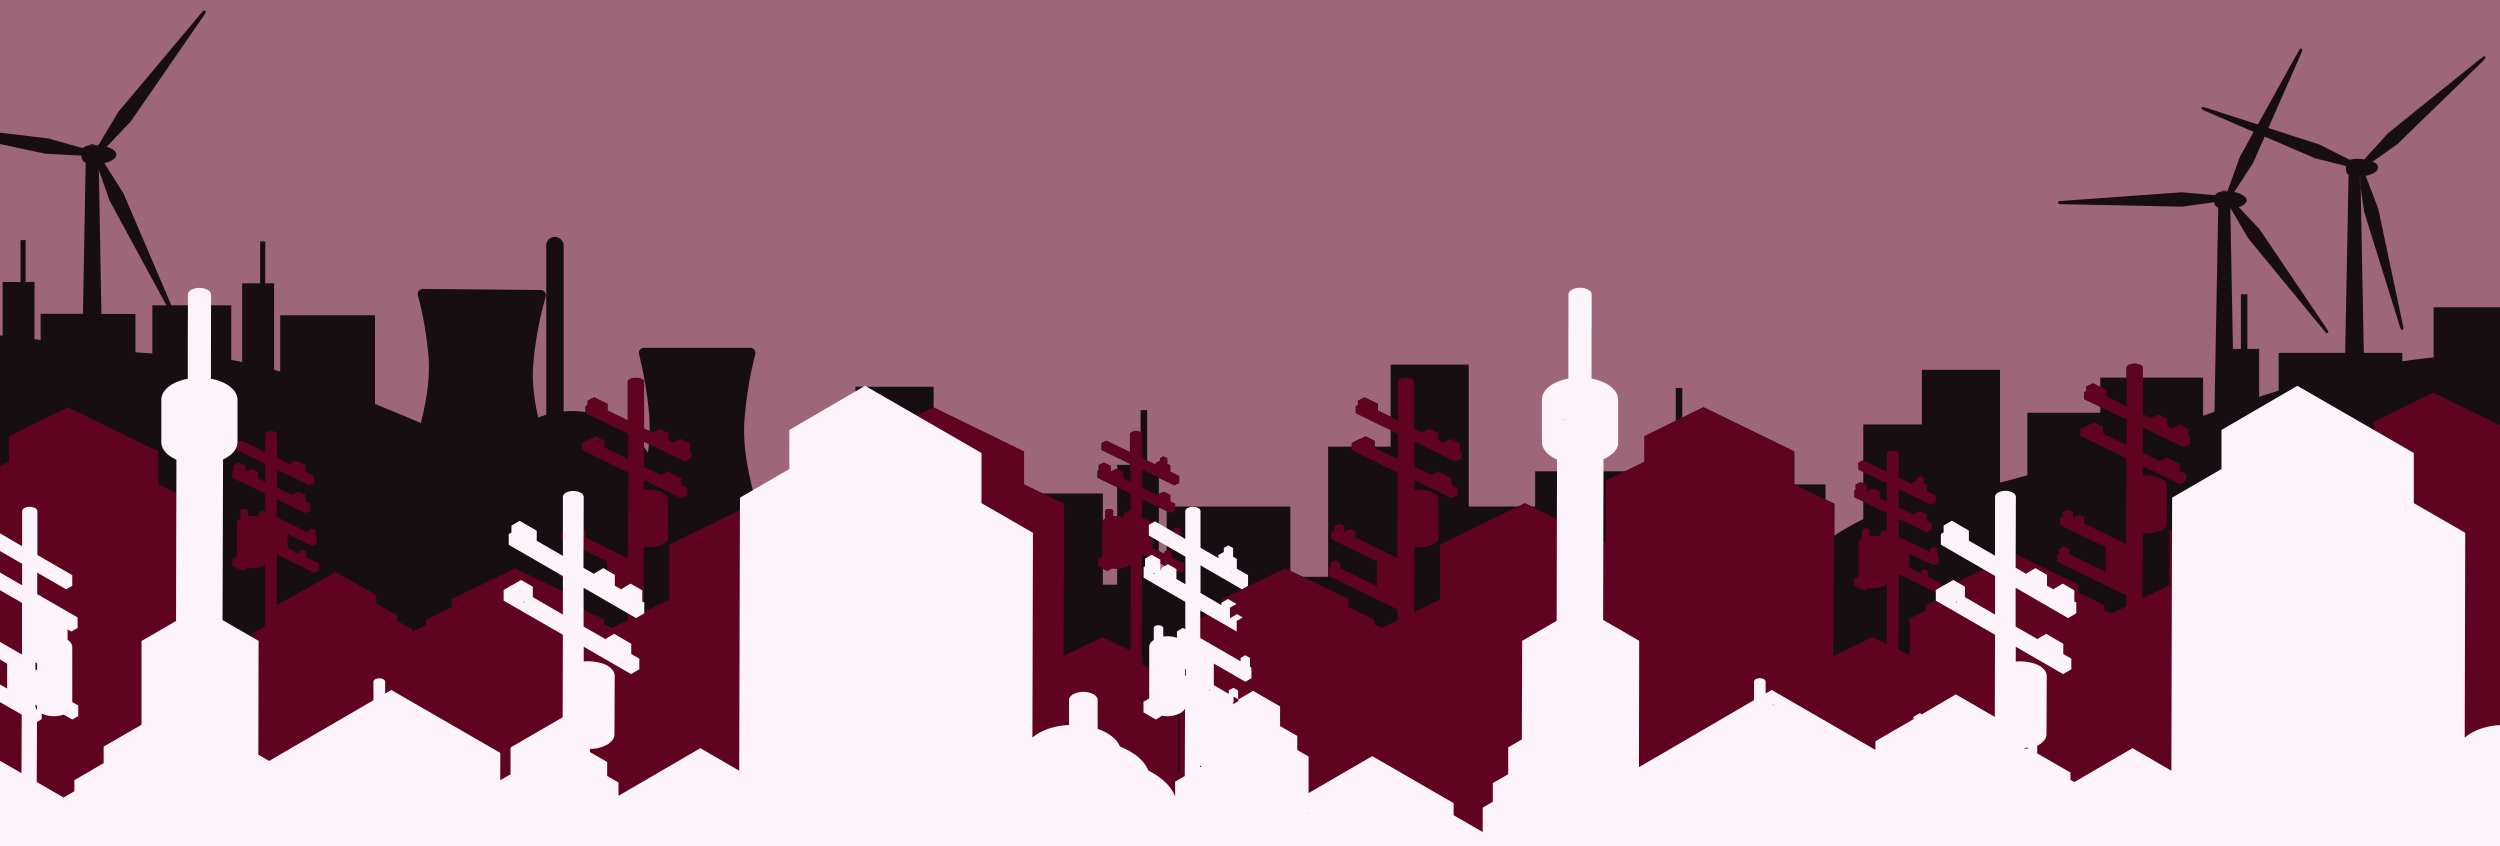 <svg xmlns="http://www.w3.org/2000/svg" viewBox="0 0 1920 650"><defs><style>.cls-1{fill:#9e6679;}.cls-2{fill:#170e11;}.cls-3{fill:#600320;}.cls-4{fill:#4f0b23;}.cls-5{fill:#3d061f;}.cls-6{fill:#fdf3fa;}</style></defs><title>prx-fixed</title><g id="Livello_21" data-name="Livello 21"><rect class="cls-1" x="-396" y="-915" width="2651" height="1830"/></g><g id="Layer_24" data-name="Layer 24"><path class="cls-2" d="M1710.3,147h-.6a21.2,21.2,0,0,0-3.8.2,3.5,3.5,0,0,1,2.3-.9A3.8,3.8,0,0,1,1710.3,147Z"/><path class="cls-2" d="M1710.6,147v.2l-.3-.2Z"/><path class="cls-2" d="M1713.2,160.3h-.3v-.7Z"/><path class="cls-2" d="M1813,144.3l-1.3-8.8h1.1Z"/><path class="cls-2" d="M1813,144.3l-1.3-8.8h1.1Z"/><path class="cls-2" d="M73,111.4h-.7a23.7,23.7,0,0,0-4.1.3,4.1,4.1,0,0,1,2.6-.9A4.3,4.3,0,0,1,73,111.4Z"/><path class="cls-2" d="M1869,236v38.5q-12,1.2-24,3V271h-29.6L1813,144.3l-1.3-8.8h1.1l.2,8.8,2.6,18.2c.1.2.1.4.2.6l27.7,89c.8,2.1,2.6,1.6,2.3-.6l-19.3-91.2c-.1-.2-.1-.4-.2-.6l-9.5-24.7c5.6-1,9.5-3.4,9.5-6.2s-1.6-3.4-4.2-4.6l18.8-13.3.4-.3,66.9-65c1.5-1.7.2-3.1-1.6-1.8L1834,102.3l-.4.4-17.8,19.7a28.5,28.5,0,0,0-5.1-.4,17.2,17.2,0,0,0-6,.8L1782,111.3l-.6-.3-39.3-12.7L1768,39.4c.7-2.1-1-3-2.2-1.1L1734,95.6l-41.2-13.3c-2.2-.6-2.9,1.2-.9,2.2l38.9,16.8-10.2,18.5a1.3,1.3,0,0,0-.3.5l-9.7,26.7h0v.2l-.3-.2h-.6a21.2,21.2,0,0,0-3.8.2h0c-2.7.4-4.1,1.4-4.7,2.7l-25.4-2.2h-.6l-93,6.7c-2.2.3-2.2,2.2.1,2.4l93.2,1.9c.2.1.3,0,.5,0l24.6-3.4a4.5,4.5,0,0,0,3,4.3l-2.9,156.7-8.7,3V290h-79v27h-56v48c-7,2-14,3.8-21,5.6V284h-60v42h-45v72.7a207.5,207.5,0,0,0-29,17.3V372h-95v60h-6V340h-9V298h-5v42h-18v92h-11V362h-79v27h-51V280h-60v63h-48V443H991V389H896v60h-6V357h-9V315h-5v42H858v92H847V379H768v27H717V297H657V444q-31.8-6.9-63.2-15.5c-7.5-25.3-24.6-69.8-22.1-105a292.6,292.6,0,0,1,8.3-51.3,4,4,0,0,0-3.6-5.1h-82a4,4,0,0,0-3.6,5,310,310,0,0,1,7.8,46.8,140.7,140.7,0,0,1-1,28.8,69,69,0,0,0-58.3-32c-2.2,0-4.3.1-6.4.3V188.7a6.3,6.3,0,0,0-2-4.7,6.6,6.6,0,0,0-11.4,4.7V318.5l-6.2,2.2c-3.1-14.1-4.9-28.4-3.7-41.4a271.2,271.2,0,0,1,9.5-51.5,4,4,0,0,0-3.9-5.1l-90.3-.8a3.9,3.9,0,0,0-3.9,5,277.2,277.2,0,0,1,8.1,47c1.3,16-1.5,33.8-5.9,51-11.7-5.1-23.4-9.9-35.2-14.6V242.1H215.2v43.2l-4.7-1.3V217.6h-6.8V185.4h-3.9v32.2H186v60.5l-5.1-1.1-3.3-.6V234.5h-46L95.1,149.1l-.3-.6L80.1,125.3c5.5-1.3,9.2-3.7,9.2-6.5s-3-4.8-7.4-6.1l18.1-19,.4-.4,57.2-82.9c1.3-2.1-.4-3.4-2-1.6L90.8,86l-.3.5-15,25.1-.9,1.5-.4-.5a3.4,3.4,0,0,0-1.2-1.2h-.7a23.7,23.7,0,0,0-4.1.3c-2.3.4-3.7,1.1-4.5,2.1l-26.1-7.3-.6-.2L0,101.9v8.7l35,7.5h.7l26.8,1.4c.1,2.4.6,4.4,3.3,5.5l-2.1,116H31.2v20.1l-4.7-.6v-44H19.7V184.4H15.8v32.2H2v41.2l-2-.2V650H1920V236ZM117,234.5v36.9c-4.3-.2-8.7-.5-13-.9V241.1H77.9l-2-110.6L84,153.7l.3.6,43.5,80.2ZM1803.7,134.2,1801.1,271H1750v29l-15,4.7V268h-9V226h-5v42h-6.1l-2-107.7v-.7l.4.7,13,22.2.3.5,59.2,72c1.5,1.7,3.1.5,1.9-1.4l-52.2-77.3-.3-.4-15.8-16.8c3.7-1.3,6.1-3.2,6.1-5.4s-4-5.2-9.6-6.2l14.4-22.3.3-.5,8.7-19.8,38.4,16.5.5.2,23.5,5.9v1.3c0,2.2.1,4.2,2.1,5.4Z"/><path class="cls-2" d="M75.5,111.6l-.9,1.5-.4-.5a3.4,3.4,0,0,0-1.2-1.2Z"/></g><g id="Layer_36_copy" data-name="Layer 36 copy"><path class="cls-2" d="M1920,326.7V650H0V358l6.7-3.3V335l45.3-22.2,69.6,33.9v25.2l30.8,15-.4,117,29.8-14.6,10.2,4.9,1.2-.6v-7.3l10.2-5.7V432.9h0l-.5.6-.5.5h-.1l-.5.4-.7.4h-.4l-.8.3a.1.1,0,0,1-.1.1l-.6.2H199l-.6.2h-.8l-.7.2h-.7l-1.3.2h-5.4v.2l-3.6,1.8-7.5-3.7v-5.3l3.4-1.7V401.8c0-1.3.9-2.5,2.8-3.6v-6a1.2,1.2,0,0,1,.8-.9,4.7,4.7,0,0,1,4,0c.7.2,1,.7.9,1.1h0v4.2a22.5,22.5,0,0,1,8.2.6v-3.2l3.6-1.8,1.5.7V379l-24.9-12.1v-5.4l.9-.4v-3.9l4-1.9,5.1,2.5v5l.6.3V362l4-2,5.1,2.5v5l5.5,2.6V356.2L182,345.6v-5.4l3.6-1.7,18.2,8.8v-14c0-.5.4-1.1,1.3-1.5a7.9,7.9,0,0,1,6.4,0c.9.4,1.4,1,1.4,1.6v18.4l10.6,5.1v-1.4l3.7-1.8,7.4,3.6v5l6.7,3.3v5.3l-3.6,1.8-24.8-12.1v14l12.6,6.1v-1.2l3.9-1.9,5.1,2.4v5.1l3.7,1.8v5.3l-3.6,1.8-21.7-10.6v13.8L236.9,409v-1.7l2.7-1.4,2.9,1.4v4.4l1,.5v5.3l-3.6,1.8L221,410.1V421l9,4.4v-1.8l2.8-1.3,2.8,1.4v4.4l9.6,4.7v5.4l-3.6,1.7-28.8-14-.2,38.8,45.3-25.2L289,456.8v6.9l16.2,9v4.2l11.3,6.3v2.1l10.7-5.2v-4.2l19.8-9.7v-6.1l48.3-23.6,48.6,23.6v6.2l19.8,9.6v3.6l5.8,2.8,12.3-6v-8.2l-53.1-25.9v-5.3l1.5-.8v-3.8l3.7-1.8,3.9,1.9v4.1L466,450.2V431.1L431,414v-5.3l2.3-1.2v-3.4l3.8-1.8,3.8,1.9v4.5l1,.4v-1l3.7-1.9,3.9,1.9v4.7l32.4,15.8.3-65.8-35.5-17.3v-5.3l4.9-2.5h.1l5.4-2.6,7,3.4v5.2l18,8.8V333.1l-32.5-15.8v-5.4l1.6-.8v-3.4l5-2.5,10.2,5v5.1l15.6,7.6V293.2c0-.8.6-1.6,1.8-2.2a12.1,12.1,0,0,1,8.8,0c1.3.6,1.9,1.4,1.8,2.2h0V329l6.4,3.1v-.3l5.4-2.6,7,3.3v5.4h-.2l4.2,2v-.3l5.4-2.7,6.9,3.4v5.4h-.3l1.5.7V352l-5,2.4-31.3-15.3v19.5l13.4,6.5v-.3l4.9-2.5,10.2,5v5.2l4.8,2.3v5.4l-5,2.4-28.3-13.8v7.5c4.9-.5,10.2.1,14,2s4.5,3.5,4.4,5.4h0V413c-.1,1.9-1.5,3.8-4.5,5.2s-9.2,2.5-14.1,2v50l19.7-9.7V418.3L579,386.5l62.5,30.4.2-47.8,29.4-14.4V335l45.4-22.2,69.5,33.9v25.2l30.7,15-.4,117,29.9-14.6,21.5,10.4.2-66.8a6.9,6.9,0,0,1-2.7,2.2,20.5,20.5,0,0,1-11.4,1.3v.2l-3.6,1.8-7.5-3.7v-5.3l3.4-1.7V401.8q0-1.9,2.7-3.6v-6c0-.3.3-.7.9-.9a4.7,4.7,0,0,1,4,0,1.2,1.2,0,0,1,.8.9v4.3a23,23,0,0,1,8.3.6v-3.2l3.6-1.8,1.4.7V379l-25-12.1v-5.4l.9-.4v-3.9l3.9-1.9,5.1,2.5v5l.6.3V362l3.9-2,5.1,2.5v5l5.4,2.6V356.2l-21.8-10.6v-5.4l3.6-1.7,18.3,8.8v-14c0-.5.5-1.1,1.3-1.5a8.2,8.2,0,0,1,6.5,0c.9.4,1.3,1,1.3,1.5v18.5l10.6,5.1v-1.4l3.3-1.6v-2l2.7-1.4,2.8,1.4v4.4l2.3,1v5l6.8,3.3v5.3l-3.6,1.8-24.8-12.1v14l12.5,6.1v-1.2l4-1.9,5.1,2.4v5.1l3.7,1.8v5.3L899,394l-21.7-10.6v13.8h0L901.3,409v-2.7l2.8-1.4,2.8,1.4v5.4h-.1l1.1.5v5.3l-3.6,1.8-18.9-9.2V421l9,4.4v-1.8l2.8-1.3,2.8,1.4v4.4l9.7,4.7v5.4l-3.6,1.7-28.8-14-.3,78.2.7.4v6.1l16.2,7.9v3.7l11.3,5.5-.2,65.3h1l.4-106.7,12.6-6.2v-4.2l19.8-9.7v-6.1l48.3-23.6,48.6,23.6v6.2l19.8,9.6v3.6l5.8,2.8,12.2-6v-8.2l-53.2-25.9v-5.3l1.5-.8v-3.8l3.7-1.8,3.9,1.9v4.1l28.2,13.7V431.1L1022.5,414v-5.3l2.4-1.2v-3.4l3.7-1.8,3.9,1.9v4.5l.9.4v-1l3.8-1.9,3.9,1.9v4.7l32.5,15.8.2-65.8-35.4-17.3v-5.3l4.9-2.5h.2l5.4-2.6,6.9,3.4v5.2l18.1,8.8V333.1l-32.4-15.8v-5.4l1.7-.8v-3.4l4.9-2.5,10.2,5v5.1l15.7,7.6V293.2c0-.8.6-1.6,1.8-2.2a12.1,12.1,0,0,1,8.8,0c1.2.6,1.8,1.4,1.8,2.2h0V329l6.4,3.1v-.3l5.4-2.6,7,3.3v5.4h-.2l4.2,2v-.3l5.4-2.7,7,3.4v5.4h-.3l1.5.7V352l-4.9,2.4-31.3-15.3v19.5l13.3,6.5v-.3l4.9-2.5,10.3,5v5.2l4.8,2.3v5.4l-4.9,2.4-28.3-13.8v7.5c4.9-.5,10.2.1,14,2s4.6,3.5,4.5,5.4h0V413c0,1.9-1.5,3.8-4.4,5.2s-9.2,2.5-14.1,2l-.2,50,19.8-9.7V418.3l64.9-31.8,62.5,30.4V369.1l29.5-14.4V335l45.3-22.2,69.6,33.9v25.2l30.8,15-.4,117,29.8-14.6,11,5.3.2-46.7a6.9,6.9,0,0,1-2.7,2.2,20.5,20.5,0,0,1-11.4,1.3v.2l-3.6,1.8-7.5-3.7v-5.3l3.4-1.7V416.8q0-1.9,2.7-3.6v-6c0-.3.3-.7.9-.9a4.7,4.7,0,0,1,4,0,1,1,0,0,1,.8.9v4.3a23,23,0,0,1,8.3.6v-3.2l3.6-1.8,1.4.7V394l-25-12.1v-5.4l.9-.4v-3.9l3.9-1.9,5.1,2.5v5l.6.3V377l3.9-2,5.1,2.5v5l5.4,2.6V371.2l-21.8-10.6v-5.4l3.6-1.7,18.3,8.8v-14c0-.5.5-1.1,1.3-1.5a8.2,8.2,0,0,1,6.5,0c.9.4,1.3,1,1.3,1.5v18.5l10.6,5.1v-1.4l3.3-1.6v-2l2.7-1.4,2.8,1.4v4.4l2.3,1v5l6.7,3.3v5.3l-3.6,1.8-24.8-12.1v14l12.5,6.1v-1.2l4-1.9,5.1,2.4v5.1l3.7,1.8v5.3l-3.7,1.8-21.6-10.6v13.8h0l24.1,11.7v-2.7l2.8-1.4,2.8,1.4v5.4h-.1l1.1.5v5.3l-3.6,1.8-18.9-9.2V436l8.9,4.4v-1.8l2.8-1.3,2.8,1.4v4.4l9.7,4.7v5.4l-3.6,1.7-28.8-14-.2,58.1,8.6,4.2V475.1l12.6-6.2v-4.1L1499,455v-6l48.3-23.7,48.6,23.7v6.1l19.8,9.7v3.6l5.8,2.8,11.4-5.6v-8.3l-53.2-25.9V426l1.5-.7v-3.8l3.7-1.8,3.9,1.9v4.1l28.1,13.7V420.2l-35.1-17v-5.4l2.3-1.1v-3.4l3.8-1.8,3.8,1.8v4.5l1,.5v-1.1l3.7-1.8,3.9,1.9V402l32.4,15.8.3-65.9-35.5-17.2v-5.4l5-2.4h.1l5.4-2.7,7,3.4V333l18.1,8.8V322.2h0l-32.5-15.7v-5.4l1.7-.8v-3.5l5-2.4,10.2,5v5.1l15.6,7.6V282.4c0-.8.6-1.6,1.8-2.2a11.2,11.2,0,0,1,8.8,0c1.2.6,1.8,1.4,1.8,2.2v35.7l6.4,3.1V321l5.4-2.7,7,3.4v5.4h-.2l4.2,2.1v-.4l5.3-2.6,7,3.4v5.3l-.2.2,1.4.7v5.3l-5,2.4-31.3-15.2v19.5l13.3,6.5v-.4l5-2.4,10.2,5v5.1l4.8,2.4v5.3l-5,2.5L1645.7,358v7.5a26.1,26.1,0,0,1,14,2c2.9,1.4,4.4,3.3,4.4,5.2v29.4c0,1.9-1.4,3.8-4.4,5.3a27.1,27.1,0,0,1-14.1,1.9l-.2,50.2,20.7-10.1V407.2l64.9-31.8,62.5,30.4V358l29.5-14.5V323.9l45.4-22.3Z"/><path class="cls-3" d="M1868.6,301.6l-45.4,22.3v19.6L1793.6,358v47.8L1731,375.4l-64.9,31.8v42.2l-20.7,10.1.2-50.2a27.1,27.1,0,0,0,14.1-1.9c3-1.5,4.4-3.4,4.4-5.3V372.7c0-1.9-1.5-3.8-4.4-5.2a26.1,26.1,0,0,0-14-2V358l28.3,13.8,5-2.5V364l-4.8-2.4v-5.1l-10.2-5-5,2.4v.4l-13.3-6.5V328.3l31.3,15.2,5-2.4v-5.3l-1.4-.7.2-.2v-5.3l-7-3.4-5.3,2.6v.4l-4.2-2.1h.2v-5.4l-7-3.4-5.4,2.7v.2l-6.4-3.1V282.4c0-.8-.6-1.6-1.8-2.2a11.2,11.2,0,0,0-8.8,0c-1.2.6-1.8,1.4-1.8,2.2v29.7l-15.6-7.6v-5.1l-10.2-5-5,2.4v3.5l-1.7.8v5.4l32.5,15.7h0v19.6l-18.1-8.8v-5.3l-7-3.4-5.4,2.7h-.1l-5,2.4v5.4l35.5,17.2-.3,65.9L1600.6,402v-4.7l-3.9-1.9-3.7,1.8v1.1l-1-.5v-4.5l-3.8-1.8-3.8,1.8v3.4l-2.3,1.1v5.4l35.1,17v19.2l-28.1-13.7v-4.1l-3.9-1.9-3.7,1.8v3.8l-1.5.7v5.4l53.2,25.9v8.3l-11.4,5.6-5.8-2.8v-3.6l-19.8-9.7V449l-48.6-23.7L1499,449v6l-19.8,9.8v4.1l-12.6,6.2v28.1l-8.6-4.2.2-58.1,28.8,14,3.6-1.7v-5.4l-9.7-4.7v-4.4l-2.8-1.4-2.8,1.3v1.8l-8.9-4.4V425.1l18.9,9.2,3.6-1.8v-5.3l-1.1-.5h.1v-5.4l-2.8-1.4-2.8,1.4V424l-24.1-11.7h0V398.4l21.6,10.6,3.7-1.8v-5.3l-3.7-1.8V395l-5.1-2.4-4,1.9v1.2l-12.5-6.1v-14l24.8,12.1,3.6-1.8v-5.3l-6.7-3.3v-5l-2.3-1v-4.4l-2.8-1.4-2.7,1.4v2l-3.3,1.6v1.4l-10.6-5.1V348.3c0-.5-.4-1.1-1.3-1.5a8.2,8.2,0,0,0-6.5,0c-.8.4-1.3,1-1.3,1.5v14l-18.3-8.8-3.6,1.7v5.4l21.8,10.6v13.9l-5.4-2.6v-5l-5.1-2.5-3.9,2v1.1l-.6-.3v-5l-5.1-2.5-3.9,1.9v3.9l-.9.4v5.4l25,12.1v13.8l-1.4-.7-3.6,1.8v3.2a23,23,0,0,0-8.3-.6v-4.3a1,1,0,0,0-.8-.9,4.7,4.7,0,0,0-4,0c-.6.2-.9.6-.9.9v6q-2.7,1.7-2.7,3.6v25.9l-3.4,1.7v5.3l7.5,3.7,3.6-1.8v-.2a20.5,20.5,0,0,0,11.4-1.3,6.9,6.9,0,0,0,2.7-2.2l-.2,46.7-11-5.3L1408,503.9l.4-117-30.8-15V346.7l-69.6-33.9L1262.8,335v19.7l-29.5,14.4v47.8l-62.5-30.4-64.9,31.8v42.2l-19.8,9.7.2-50c4.9.5,10.3-.1,14.1-2s4.4-3.3,4.4-5.2V383.6h0c.1-1.9-1.4-3.9-4.5-5.4s-9.1-2.5-14-2v-7.5l28.3,13.8,4.9-2.4v-5.4l-4.8-2.3v-5.2l-10.3-5-4.9,2.5v.3l-13.3-6.5V339.1l31.3,15.3,4.9-2.4v-5.4l-1.5-.7h.3v-5.4l-7-3.4-5.4,2.7v.3l-4.2-2h.2v-5.4l-7-3.3-5.4,2.6v.3l-6.4-3.1V293.2h0c0-.8-.6-1.6-1.8-2.2a12.1,12.1,0,0,0-8.8,0c-1.2.6-1.8,1.4-1.8,2.2v29.7l-15.7-7.6v-5.1l-10.2-5-4.9,2.5v3.4l-1.7.8v5.4l32.4,15.8v19.5l-18.1-8.8v-5.2l-6.9-3.4-5.4,2.6h-.2l-4.9,2.5v5.3l35.4,17.3-.2,65.8L1041,412.8v-4.7l-3.9-1.9-3.8,1.9v1l-.9-.4v-4.5l-3.9-1.9-3.7,1.8v3.4l-2.4,1.2V414l35.1,17.1v19.1l-28.2-13.7v-4.1l-3.9-1.9-3.7,1.8v3.8l-1.5.8v5.3l53.2,25.9v8.2l-12.2,6-5.8-2.8v-3.6l-19.8-9.6v-6.2l-48.6-23.6-48.3,23.6v6.1l-19.8,9.7v4.2l-12.6,6.2L905.8,593h-1l.2-65.3-11.3-5.5v-3.7l-16.2-7.9v-6.1l-.7.3v-.7l.3-78.2,28.8,14,3.6-1.7v-5.4l-9.7-4.7v-4.4l-2.8-1.4-2.8,1.3v1.8l-9-4.4V410.1l18.9,9.2,3.6-1.8v-5.3l-1.1-.5h.1v-5.4l-2.8-1.4-2.8,1.4V409l-24.1-11.7h0V383.4L899,394l3.6-1.8v-5.3l-3.7-1.8V380l-5.1-2.4-4,1.9v1.2l-12.5-6.1v-14l24.8,12.1,3.6-1.8v-5.3l-6.8-3.3v-5l-2.3-1v-4.4l-2.8-1.4-2.7,1.4v2l-3.3,1.6v1.4l-10.6-5.1V333.3c0-.5-.4-1.1-1.3-1.5a8.2,8.2,0,0,0-6.5,0c-.8.4-1.3,1-1.3,1.5v14L850,338.5l-3.6,1.7v5.4l21.8,10.6v13.9l-5.4-2.6v-5l-5.1-2.5-3.9,2v1.1l-.6-.3v-5l-5.1-2.5-3.9,1.9V362l-.9-.5v5.4l25,12.1v13.8l-1.4-.7-3.6,1.8v3.2a23,23,0,0,0-8.3-.6v-4.3a1.2,1.2,0,0,0-.8-.9,4.7,4.7,0,0,0-4,0c-.6.2-.9.6-.9.9v6q-2.7,1.7-2.7,3.6v25.9l-3.4,1.7v5.3l7.5,3.7,3.6-1.8v-.2a20.5,20.5,0,0,0,11.4-1.3,6.9,6.9,0,0,0,2.7-2.2l-.2,66.8-21.5-10.4-29.9,14.6.4-117-30.7-15V346.7l-69.5-33.9L671.2,335v19.7l-29.4,14.4-.2,47.8L579,386.5l-64.9,31.8v42.2l-19.7,9.7v-50c4.9.5,10.3-.1,14.1-2s4.4-3.3,4.5-5.2V383.6h0c.1-1.9-1.4-3.9-4.4-5.4s-9.1-2.5-14-2v-7.5l28.3,13.8,5-2.4v-5.4l-4.8-2.3v-5.2l-10.2-5-4.9,2.5v.3l-13.4-6.5V339.1L526,354.4l5-2.4v-5.4l-1.5-.7h.3v-5.4l-6.9-3.4-5.4,2.7v.3l-4.2-2h.2v-5.4l-7-3.3-5.4,2.6v.3l-6.4-3.1V293.2h0c.1-.8-.5-1.6-1.8-2.2a12.1,12.1,0,0,0-8.8,0c-1.2.6-1.8,1.4-1.8,2.2v29.7l-15.6-7.6v-5.1l-10.2-5-5,2.5v3.4l-1.6.8v5.4l32.5,15.8v19.5l-18-8.8v-5.2l-7-3.4-5.4,2.6h-.1l-4.9,2.5v5.3l35.5,17.3-.3,65.8-32.4-15.8v-4.7l-3.9-1.9-3.7,1.9v1l-1-.4v-4.5l-3.8-1.9-3.8,1.8v3.4l-2.3,1.2V414l35,17.1v19.1l-28.2-13.7v-4.1l-3.9-1.9-3.7,1.8v3.8l-1.5.8v5.3l53.1,25.9v8.2l-12.3,6-5.8-2.8v-3.6l-19.8-9.6v-6.2l-48.6-23.6L347,460.1v6.1l-19.8,9.7v4.2l-10.7,5.2v-2.1l-11.3-6.3v-4.2l-16.2-9v-6.9l-31.2-17.3-45.3,25.2.2-38.8,28.8,14,3.6-1.7v-5.4l-9.6-4.7v-4.4l-2.8-1.4-2.8,1.3v1.8l-9-4.4V410.1l18.8,9.2,3.6-1.8v-5.3l-1-.5v-4.4l-2.9-1.4-2.7,1.4V409l-24.1-11.8V383.4L234.5,394l3.6-1.8v-5.3l-3.7-1.8V380l-5.1-2.4-3.9,1.9v1.2l-12.6-6.1v-14l24.8,12.1,3.6-1.8v-5.3l-6.7-3.3v-5l-7.4-3.6-3.7,1.8v1.4l-10.6-5.1V333.4c0-.6-.5-1.2-1.4-1.6a7.9,7.9,0,0,0-6.4,0c-.9.4-1.3,1-1.3,1.5v14l-18.2-8.8-3.6,1.7v5.4l21.8,10.6v13.9l-5.5-2.6v-5l-5.1-2.5-4,2v1.1l-.6-.3v-5l-5.1-2.5-4,1.9v3.9l-.9.4v5.4L203.7,379v13.8l-1.5-.7-3.6,1.8v3.2a22.5,22.5,0,0,0-8.2-.6v-4.2h0c.1-.4-.2-.9-.9-1.1a4.7,4.7,0,0,0-4,0,1.2,1.2,0,0,0-.8.9v6c-1.9,1.1-2.8,2.3-2.8,3.6v25.9l-3.4,1.7v5.3l7.5,3.7,3.6-1.8v-.2h5.4l1.3-.2h.7l.7-.2h.8l.6-.2h.3l.6-.2a.1.1,0,0,0,.1-.1l.8-.3h.4l.7-.4.5-.4h.1l.5-.5.5-.6h0v47.7l-10.2,5.7v7.3l-1.2.6-10.2-4.9L152,503.9l.4-117-30.8-15V346.7L52.1,312.8,6.8,335v19.7L0,358V650H1920V326.7ZM212.8,334h0a.1.1,0,0,0-.1.1A.1.1,0,0,1,212.8,334Z"/><path class="cls-4" d="M1086.4,293.2h0v-.1Z"/><path class="cls-3" d="M1086.4,293.2h0v-.1Z"/><path class="cls-4" d="M494.8,293.2h0v-.1Z"/><path class="cls-3" d="M494.8,293.2h0v-.1Z"/><polygon class="cls-3" points="844.1 361.1 844.1 361.9 843.2 361.5 844.1 361.1"/><polygon class="cls-3" points="877.5 504.4 876.8 504.8 876.9 504.1 877.5 504.4"/><path class="cls-4" d="M212.8,334h0a.1.1,0,0,0-.1.1A.1.1,0,0,1,212.8,334Z"/><path class="cls-5" d="M202.5,434h0Z"/><path class="cls-5" d="M202.4,434.1h0l-.5.4Z"/><path class="cls-5" d="M196.5,436.4h0Z"/><path class="cls-5" d="M196.3,436.4Z"/><path class="cls-4" d="M190.4,392.4Z"/></g><g id="Livello_19_copy" data-name="Livello 19 copy"><path class="cls-6" d="M1920,642V556.9a49.9,49.9,0,0,0-22.2,6.1,27,27,0,0,0-4.9,3.6l.4-157.4-39.5-22.8V347.9l-89.4-51.6-58.3,33.9v30l-37.9,22-.6,209.7-29.8-17.3-44.7,26-3-1.7v-5.6l-25.5-14.7v-5.9l1.5-.8c3.7-2.2,5.6-5.1,5.6-7.9l.2-44.6a.4.4,0,0,1-.1.3v0c0-.1.1-.3.1-.4h0c0-2.9-1.9-5.9-5.8-8.1s-11.7-3.8-18-3.1V496.7l36.4,21,6.3-3.7v-8.2l-6.2-3.5v-7.9l-13.1-7.6-6.4,3.7v.5l-17.1-9.8V451.4l40.3,23.3,6.3-3.7v-8.2l-1.8-1,.3-.2v-8.2l-8.9-5.2-6.9,4.1v.5l-5.4-3.1h.2v-8.2l-8.9-5.2-6.9,4.1v.4l-8.3-4.8.2-54.4c0-1.2-.8-2.4-2.4-3.3a12.5,12.5,0,0,0-11.3,0,4.1,4.1,0,0,0-2.3,3.2v45.3l-20.1-11.6v-7.7l-13.1-7.6-6.3,3.7v5.3l-2.1,1.2v8.2l41.6,24V472l-23.1-13.4v-8l-9-5.2-6.9,4h-.2l-6.3,3.7v8.2l45.5,26.2-.2,63.1-29.9-17.3L1476,548.6l-1.6-.9-4.8,2.8v1.8l-29.3,17v6.6l-79.6-46-4.7,2.7v-8.9h0v-.2h0a2.5,2.5,0,0,0-1.3-1.9,7,7,0,0,0-6.3,0,2.3,2.3,0,0,0-1.3,1.9v14.2l-88.4,51.5.2-97.1-27.7-16,.3-123.3h-.3l.3-.2.5-.2.5-.2.4-.2,1.3-.7.4-.2.5-.3.2-.2.9-.6.9-.7.8-.6h.1l.3-.3.3-.3h.2l.6-.7.6-.7h.1l.4-.6.5-.7a.8.8,0,0,0,.2-.4h.1l.3-.5.2-.4a.6.6,0,0,0,.1-.4h.1v-.2h.1l.2-.5v-.2a2.4,2.4,0,0,0,.2-.8c.1-.2.1-.5.2-.8V307.3h0v-.2c.1-4.4-2.8-8.8-8.6-12.2a40.2,40.2,0,0,0-11.8-4.1h0V259.6c0-2.6,0-5.3.1-7.9V226.2c0-1.4-.8-2.7-2.6-3.7a14,14,0,0,0-12.6,0c-1.7,1-2.6,2.3-2.6,3.6v19.6c0,6-.1,12.3-.1,18.5v26.6h-.1a39.6,39.6,0,0,0-11.7,4.1c-5.6,3.3-8.5,7.6-8.5,12v32.5c0,4.4,2.9,8.8,8.7,12.1l1,.5c.2.1.4.3.6.3s.4.2.6.3l.7.4-.3,123.8-26.5,15.4-.2,75.7-10.5,6.1v20.6l-11.8,6.8v14.3l-7.8,4.6V639l-22.3-12.9v-9.3l-62.5-36.1L1005,609.1V581l-8.7-5V565.2l-13.2-7.6V542.5l-20.7-11.9-11.2,6.5h-.2v1.4l-3.4,2h-.2l-1-.6-2.6-1.5h0l2.7,1.5.9-.5V535l3.5,2v-6.7l-3.6-2.1-3.6,2v2.7l-11.5-6.7V509.6l24.3,14,4.6-2.7v-8.2L960,512v-6.7l-3.7-2.1-3.5,2.1v2.6l-31-17.9h0V468.9L949.8,485v-8.1l4.6-2.7-4.8-2.8v.5l-4.2,2.5-.8.5v-8.2l5.1-2.9-6.6-3.8-5.1,3v1.7L922,455.4V434.2l31.8,18.4,4.7-2.7v-8.2l-8.6-4.9v-7.6l-2.9-1.7v-6.6l-3.6-2.1-3.5,2v3.1l-4.2,2.4v2.3l-13.7-7.9V392.6a3,3,0,0,0-1.7-2.4,9.3,9.3,0,0,0-8.3,0,3,3,0,0,0-1.7,2.4v21.3L887,400.4l-4.7,2.7v8.2l28.1,16.2v21.2l-6.9-4v-7.6l-6.5-3.8-5.1,2.9V438l-.8-.5v-7.7l-6.6-3.7-5.1,2.9v5.9l-1.1.6v8.2l32,18.5h0v21l-1.8-1-4.6,2.7v4.9a23.2,23.2,0,0,0-10.5-.9v-6.6c0-.5-.4-1-1.1-1.5a5.9,5.9,0,0,0-5.2,0c-.7.5-1.1,1-1,1.6h0v9.1c-2.3,1.5-3.5,3.5-3.5,5.4v39.5l-4.4,2.6v8.1l9.5,5.5L892,550v-.4a21.9,21.9,0,0,0,14.6-2,10.2,10.2,0,0,0,3.5-3.3l-.2,51.7-7.4,4.3v11.3c-2.6-6.6-8.3-12.8-17.2-18l-3.4-1.8c-2.1-5.5-6.9-10.6-14.2-14.8a59.5,59.5,0,0,0-7.6-3.7c-1.5-3.7-4.8-7.3-9.9-10.3a42.5,42.5,0,0,0-7.2-3.2V537.9c.1-1.7-1-3.4-3.2-4.7a17.2,17.2,0,0,0-15.6,0c-2.1,1.2-3.2,2.9-3.2,4.5s.1.4.1.6a.4.4,0,0,0-.1-.3v18.8c-8.5.4-16.7,2.5-23.2,6.2a32.5,32.5,0,0,0-4.9,3.5l.4-157.3-39.5-22.8V347.9l-89.4-51.6-58.2,33.9v30l-37.9,22-.6,209.7-29.8-17.3L475,611.2V601l-8.7-5.1V585.2l-13.2-7.6v-2.4a28.3,28.3,0,0,0,13.2-3.3c3.7-2.2,5.6-5.1,5.6-7.9l.2-44.9c0-2.9-1.9-5.8-5.8-8s-11.7-3.8-18-3.1V496.7l36.4,21,6.3-3.7v-8.2l-6.2-3.5v-7.9l-13.1-7.6-6.4,3.7v.5l-17.1-9.8V451.4l40.3,23.3,6.3-3.7v-8.2l-1.8-1,.3-.2v-8.2l-9-5.2-6.9,4.1v.5l-5.4-3.1h.2v-8.2l-8.9-5.2-6.9,4.1v.4l-8.3-4.7h0l.2-54.4v.2a3.9,3.9,0,0,0-2.4-3.5,12.5,12.5,0,0,0-11.3,0,4.1,4.1,0,0,0-2.3,3.2v45.3l-20.1-11.6v-7.7l-13.1-7.6-6.3,3.7v5.3l-2.1,1.2v8.2l41.6,24h0V472l-23.1-13.4v-8l-9-5.2-6.9,4h-.2l-6.3,3.7v8.2l45.5,26.2-.2,63.4-40,23.2v20.6l-7.9,4.5V578.2l-83.7-48.3-4.7,2.7v-9a2.3,2.3,0,0,0-1.3-1.9,7,7,0,0,0-6.3,0c-.9.6-1.4,1.2-1.4,1.9v14.2l-80.1,46.6-8.3-4.8.2-87.4-27.7-16,.4-123.3,2.6-1.4c5.7-3.3,8.5-7.6,8.5-11.9V307.1h0c0-4.4-2.9-8.7-8.6-12.1a37.5,37.5,0,0,0-11.8-4.1c0-21.3.1-45.5.1-64.6,0-1.4-.8-2.7-2.6-3.7a14,14,0,0,0-12.6,0c-1.7,1-2.6,2.3-2.6,3.6v19.6c-.1,13.8-.1,28.6-.1,42.3v2.8a39.2,39.2,0,0,0-11.8,4.1c-5.6,3.3-8.5,7.6-8.5,11.9h0v32.6c0,4.4,2.9,8.8,8.7,12.1l2.9,1.5-.3,123.8-26.5,15.4v64.3L79.6,573.4v12.7L57.1,599.2v8.5l-8.2,4.8L28.2,600.6l.2-46.1,3.6-2.2V548a22.9,22.9,0,0,0,16.9.8l6.6,3.8,4.6-2.6v-8.2l-4.6-2.6V497c.1-2-1.2-4-3.6-5.6v-8l-.3-.2h0a1.1,1.1,0,0,0,.3-.8v1.1L55,485l4.6-2.7v-8.1L28.6,456.3V439.8l22.2,12.8,4.7-2.7v-8.2L28.7,426.2V392.6a2.9,2.9,0,0,0-1.7-2.4,9.3,9.3,0,0,0-8.3,0,3,3,0,0,0-1.7,2.4v26.9L0,409.6v13.6L17,433h0v16.5L0,439.7v13.6L16.9,463v39.7L0,493v13.5l5.5,3.2v19.1L0,525.7v13.5l16.7,9.6-.2,45L0,584.3V642H-23V761H1975V642ZM1578.6,506h0Zm8.1-40.7.2.2h-.2Zm-21-12.1.3.2-.3.2Zm-59.6-34v-.4l.4.2Zm-3.8,43.6v-.9l.8.4ZM1240.6,313.3l-.5.7h-.1Zm-2.6,2.9h0ZM956.5,515.3h0Zm-11.2-75.8.5.2-.5.3Zm-1.7-8.7.2.2h-.2ZM886,441v-1l.8.5ZM478.6,506h0Zm8.1-40.7.2.2h-.2Zm-21-12.1.3.2-.3.2Zm-63.4,9.6v-.9l.7.4ZM1218,356.2h0Zm344.7,164.7c-.1.1-.1.1-.1.2h-.1Zm-.5,16.8.2-.2-.2.2Zm-3.7-15h0Zm-2.4-.2h-.3c0-.1,0-.1-.1-.1Zm-.8-.2h-.4Zm1.4,51.7,1.3.8a18.7,18.7,0,0,1-3.4.3Zm-194.8-33a9.7,9.7,0,0,1,1.5,1l-3.2-1.8ZM1230.2,334l-.7.9Zm-2.5,20.3h0Zm-2.2-32h.1l-1,.2Zm-3.3,33.4.9-.2-.9.2h0Zm-3.3-32.2h0Zm-5.4.3h0Zm-1.3,32.6h0Zm-8.6-.9h0l-.5-.2Zm-3-33.4h.3l.7.2-.6.3-.4.2Zm-.1,32.6Zm-1.2-33-.6-.2-.5-.2Zm-2.2-.8h0ZM1004.9,624.3l.4.3-.4.2Zm-76.1-94.8.7.4-.7.4Zm-7.2,58.4,1.2.6-1.2.7ZM910.8,497h0Zm-.6,16.8.3-.2.3.2v5.3l-.7-.4Zm-7.7,114.3v.5h-.2C902.4,628.4,902.4,628.3,902.5,628.1ZM448.5,575h-.3Zm0-192.7a1.8,1.8,0,0,1-.4.9A1.8,1.8,0,0,0,448.5,382.3ZM135.8,330h0v.2c0,.3.1.6.1.9a3.8,3.8,0,0,1-.1-1ZM27.2,508.7l1.3.7v5.4l-1.3-.7Zm-.1,32.6,1.3.8v3.1a5.4,5.4,0,0,1-1.3-3.5Z"/></g></svg>